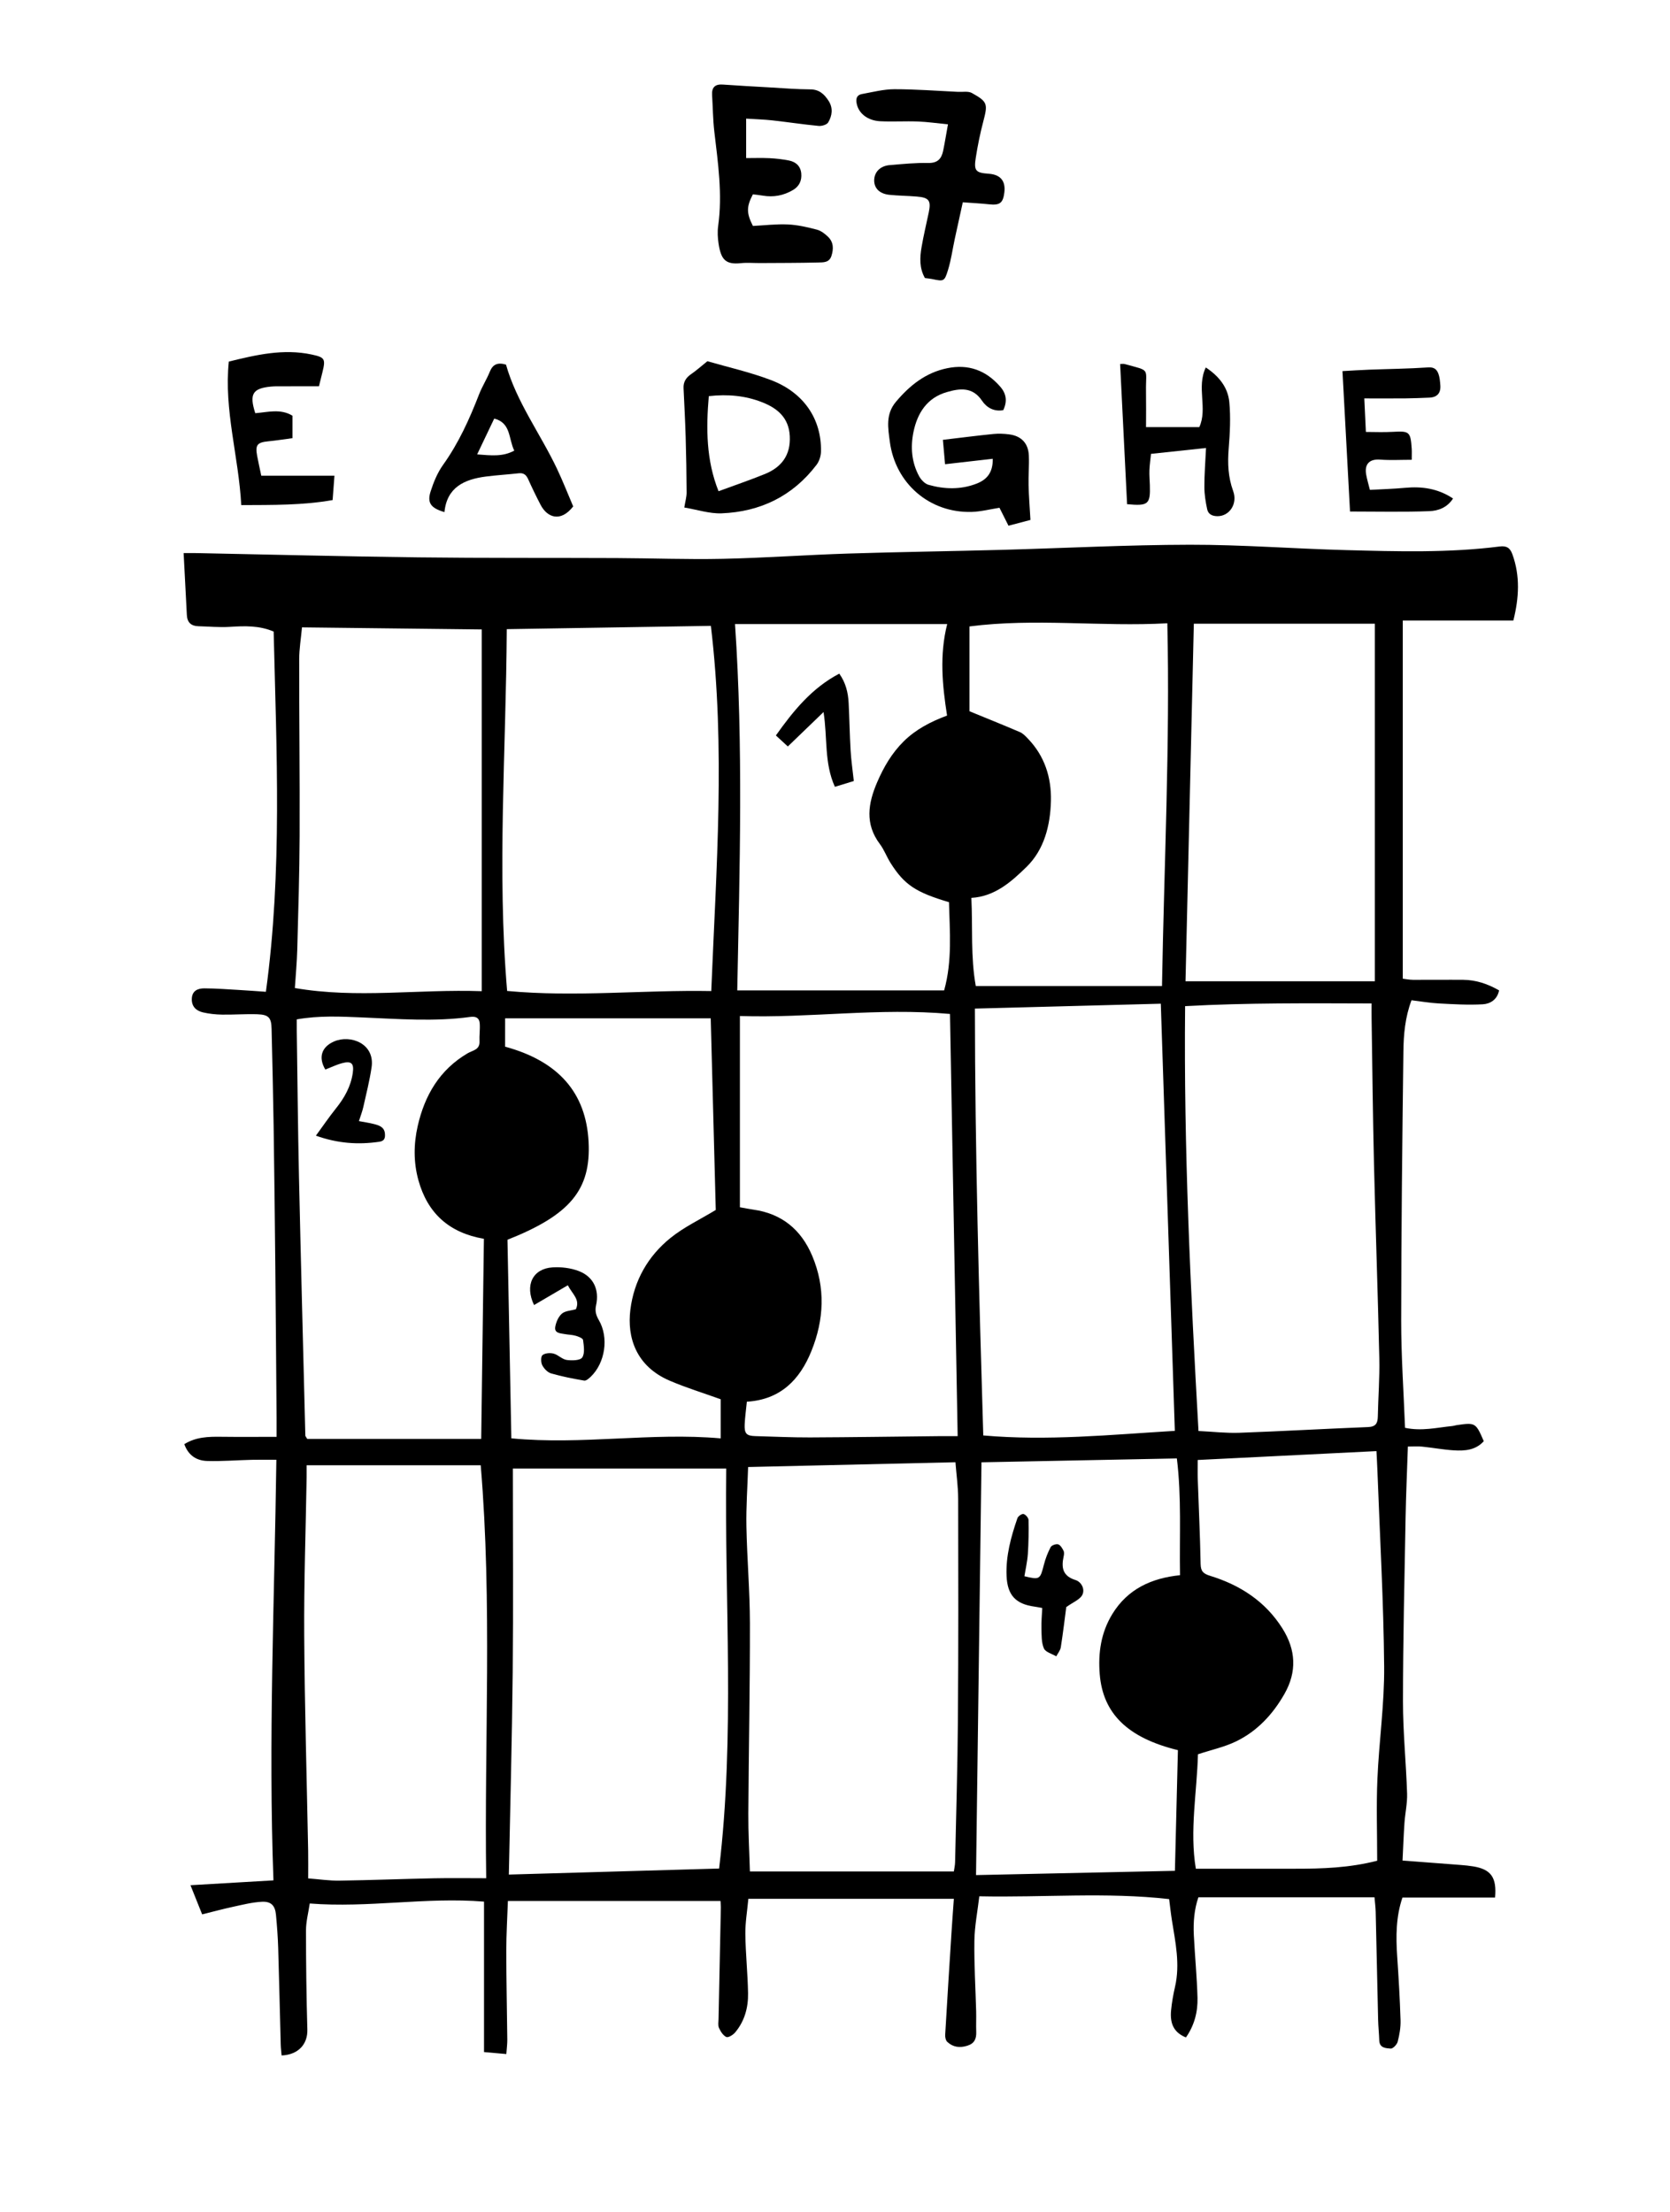 <?xml version="1.0" encoding="iso-8859-1"?>
<!-- Generator: Adobe Illustrator 16.0.0, SVG Export Plug-In . SVG Version: 6.00 Build 0)  -->
<!DOCTYPE svg PUBLIC "-//W3C//DTD SVG 1.1//EN" "http://www.w3.org/Graphics/SVG/1.1/DTD/svg11.dtd">
<svg version="1.1" xmlns="http://www.w3.org/2000/svg" xmlns:xlink="http://www.w3.org/1999/xlink" x="0px" y="0px"
	 width="175.68px" height="232.649px" viewBox="0 0 175.68 232.649" style="enable-background:new 0 0 175.68 232.649;"
	 xml:space="preserve">
<g id="E7">
	<g id="E7_1_">
		<path style="fill:none;" d="M175.68,232.649c-58.561,0-117.12,0-175.68,0C0,152.811,0,72.97,0-6.87c58.56,0,117.119,0,175.68,0
			C175.68,72.97,175.68,152.81,175.68,232.649z M28.788,66.431c0.3,12.622,0.919,25.195-0.822,37.89
			c-0.987-0.068-1.888-0.139-2.79-0.19c-1.229-0.07-2.459-0.168-3.689-0.171c-0.669-0.001-1.281,0.239-1.314,1.086
			c-0.032,0.824,0.458,1.275,1.174,1.442c0.654,0.153,1.339,0.223,2.013,0.234c1.238,0.02,2.479-0.08,3.716-0.037
			c1.191,0.042,1.461,0.363,1.489,1.536c0.079,3.396,0.164,6.792,0.214,10.19c0.075,4.955,0.13,9.91,0.179,14.866
			c0.053,5.278,0.089,10.558,0.132,15.836c0.005,0.705,0,1.409,0,2.021c-2.073,0-3.943,0.019-5.814-0.006
			c-1.348-0.018-2.673,0.011-3.892,0.778c0.441,1.227,1.332,1.738,2.421,1.768c1.553,0.042,3.11-0.085,4.666-0.123
			c0.821-0.02,1.644-0.004,2.597-0.004c-0.202,14.856-0.851,29.538-0.307,44.24c-2.947,0.172-5.752,0.336-8.729,0.51
			c0.45,1.123,0.801,2.001,1.228,3.067c1.118-0.276,2.18-0.565,3.253-0.798c1.008-0.218,2.023-0.479,3.045-0.529
			c0.972-0.046,1.38,0.42,1.469,1.375c0.106,1.154,0.196,2.312,0.232,3.47c0.104,3.396,0.176,6.794,0.267,10.19
			c0.01,0.381,0.061,0.76,0.093,1.133c1.773-0.079,2.751-1.196,2.708-2.724c-0.097-3.476-0.144-6.954-0.143-10.432
			c0-0.925,0.251-1.851,0.395-2.83c6.192,0.485,12.191-0.694,18.333-0.196c0,5.317,0,10.534,0,15.825
			c0.841,0.074,1.566,0.138,2.348,0.207c0.044-0.632,0.105-1.067,0.101-1.503c-0.032-3.119-0.105-6.237-0.106-9.356
			c0-1.779,0.111-3.56,0.169-5.239c7.611,0,14.979,0,22.367,0c0.019,0.35,0.038,0.505,0.035,0.659
			c-0.08,3.916-0.163,7.833-0.242,11.749c-0.006,0.319-0.075,0.681,0.047,0.948c0.169,0.37,0.435,0.796,0.772,0.95
			c0.2,0.092,0.707-0.219,0.923-0.476c0.995-1.183,1.388-2.617,1.362-4.122c-0.035-2.076-0.259-4.148-0.285-6.225
			c-0.015-1.208,0.198-2.419,0.316-3.716c7.319,0,14.414,0,21.619,0c-0.09,1.276-0.178,2.42-0.25,3.564
			c-0.229,3.581-0.455,7.162-0.663,10.745c-0.015,0.248,0.056,0.59,0.222,0.744c0.602,0.56,1.311,0.653,2.111,0.401
			c0.76-0.238,0.959-0.742,0.933-1.46c-0.026-0.719,0.011-1.439-0.008-2.158c-0.065-2.479-0.221-4.956-0.185-7.432
			c0.022-1.532,0.33-3.061,0.518-4.666c6.783,0.14,13.367-0.453,19.969,0.295c0.104,0.801,0.177,1.509,0.289,2.211
			c0.372,2.325,0.875,4.639,0.331,7.012c-0.187,0.814-0.337,1.645-0.416,2.476c-0.143,1.487,0.358,2.357,1.562,2.853
			c0.881-1.253,1.257-2.684,1.217-4.177c-0.059-2.195-0.275-4.386-0.386-6.58c-0.07-1.384,0.053-2.753,0.48-3.984
			c6.267,0,12.365,0,18.525,0c0.048,0.56,0.113,1.032,0.125,1.506c0.09,3.797,0.166,7.594,0.257,11.391
			c0.018,0.719,0.098,1.437,0.12,2.155c0.026,0.818,0.712,0.819,1.206,0.86c0.232,0.02,0.655-0.422,0.732-0.722
			c0.188-0.728,0.323-1.497,0.301-2.245c-0.068-2.235-0.198-4.471-0.351-6.703c-0.145-2.119-0.135-4.213,0.552-6.215
			c3.313,0,6.532,0,9.742,0c0.191-2.112-0.422-2.973-2.295-3.277c-0.433-0.071-0.87-0.115-1.308-0.149
			c-1.988-0.156-3.978-0.305-6.13-0.468c0.067-1.347,0.113-2.655,0.203-3.96c0.071-1.032,0.31-2.063,0.276-3.088
			c-0.104-3.231-0.435-6.461-0.434-9.69c0.004-6.435,0.158-12.87,0.275-19.304c0.045-2.468,0.156-4.935,0.241-7.504
			c0.566,0,1.036-0.039,1.497,0.008c1.111,0.113,2.216,0.32,3.329,0.391c1.156,0.073,2.308-0.01,3.158-0.962
			c-0.841-1.95-0.883-1.975-2.846-1.689c-0.158,0.022-0.312,0.079-0.47,0.095c-1.613,0.16-3.218,0.562-4.967,0.186
			c-0.144-3.778-0.408-7.527-0.405-11.277c0.008-9.436,0.113-18.873,0.233-28.309c0.022-1.777,0.171-3.572,0.852-5.385
			c0.99,0.119,1.928,0.284,2.872,0.334c1.543,0.082,3.095,0.178,4.633,0.089c0.76-0.044,1.511-0.472,1.709-1.463
			c-1.202-0.688-2.435-1.1-3.778-1.111c-1.76-0.015-3.52,0.013-5.278,0.001c-0.416-0.003-0.831-0.091-1.076-0.12
			c0-12.625,0-25.079,0-37.677c3.996,0,7.78,0,11.634,0c0.59-2.367,0.731-4.666-0.105-6.971c-0.244-0.672-0.612-0.904-1.339-0.812
			c-5.375,0.682-10.776,0.521-16.17,0.379c-5.474-0.144-10.943-0.572-16.414-0.564c-6.593,0.009-13.184,0.36-19.775,0.538
			c-5.396,0.146-10.793,0.218-16.187,0.39c-4.394,0.141-8.782,0.459-13.176,0.554c-3.715,0.08-7.436-0.063-11.154-0.08
			c-6.956-0.031-13.913,0.009-20.869-0.075c-7.754-0.094-15.507-0.294-23.261-0.447c-0.422-0.008-0.845-0.001-1.435-0.001
			c0.12,2.291,0.234,4.398,0.339,6.507c0.039,0.778,0.442,1.164,1.209,1.185c1.111,0.03,2.228,0.137,3.333,0.066
			C25.757,65.835,27.286,65.79,28.788,66.431z M75.492,13.477c1.016,0.065,1.889,0.089,2.753,0.185
			c1.625,0.18,3.244,0.429,4.872,0.584c0.333,0.031,0.862-0.125,1.008-0.369c0.42-0.708,0.532-1.51,0.041-2.269
			c-0.449-0.693-0.978-1.201-1.916-1.206c-1.436-0.008-2.871-0.128-4.306-0.209c-1.635-0.093-3.269-0.183-4.902-0.298
			c-0.834-0.06-1.183,0.304-1.13,1.122c0.081,1.275,0.086,2.559,0.234,3.826c0.386,3.295,0.871,6.578,0.406,9.911
			c-0.087,0.624-0.051,1.286,0.047,1.911c0.256,1.629,0.721,2.185,2.327,2.017c0.672-0.07,1.358-0.007,2.038-0.012
			c2.04-0.013,4.079-0.007,6.118-0.059c0.525-0.013,1.153,0.026,1.384-0.689c0.238-0.737,0.226-1.444-0.346-2.003
			c-0.333-0.325-0.753-0.649-1.189-0.764c-0.997-0.26-2.022-0.5-3.045-0.546c-1.224-0.056-2.458,0.097-3.681,0.158
			c-0.684-1.355-0.69-2.006-0.002-3.326c0.32,0.041,0.672,0.072,1.018,0.133c1.151,0.202,2.233-0.006,3.225-0.602
			c0.636-0.382,0.919-0.996,0.846-1.733c-0.077-0.783-0.584-1.219-1.313-1.36c-0.664-0.128-1.342-0.208-2.018-0.241
			c-0.827-0.04-1.658-0.01-2.468-0.01C75.492,16.175,75.492,14.894,75.492,13.477z M96.724,14.079
			c-0.206,1.138-0.337,1.961-0.508,2.777c-0.173,0.824-0.567,1.302-1.552,1.284c-1.354-0.026-2.715,0.11-4.068,0.224
			c-1.027,0.086-1.657,0.764-1.634,1.662c0.021,0.802,0.587,1.36,1.595,1.464c0.953,0.098,1.914,0.104,2.869,0.181
			c1.311,0.106,1.537,0.418,1.272,1.688c-0.252,1.21-0.545,2.414-0.753,3.631c-0.189,1.104-0.24,2.217,0.354,3.255
			c0.267,0.036,0.505,0.053,0.738,0.102c1.247,0.258,1.312,0.281,1.692-0.958c0.326-1.06,0.475-2.174,0.709-3.263
			c0.281-1.306,0.571-2.61,0.843-3.85c1.089,0.081,1.92,0.121,2.745,0.21c1.146,0.124,1.483-0.116,1.626-1.234
			c0.154-1.21-0.405-1.89-1.628-1.977c-1.392-0.099-1.596-0.305-1.373-1.707c0.198-1.259,0.451-2.515,0.775-3.747
			c0.499-1.896,0.483-2.109-1.186-3.039c-0.388-0.215-0.964-0.099-1.454-0.122c-2.233-0.105-4.468-0.279-6.702-0.278
			c-1.133,0-2.271,0.299-3.398,0.505c-0.628,0.114-0.673,0.586-0.542,1.112c0.24,0.969,1.165,1.689,2.457,1.752
			c1.314,0.064,2.637-0.022,3.953,0.027C94.571,13.819,95.584,13.967,96.724,14.079z M104.436,48.257
			c0.027,1.514-0.683,2.22-1.713,2.618c-1.654,0.641-3.367,0.596-5.046,0.119c-0.39-0.111-0.783-0.525-0.988-0.902
			c-0.796-1.461-0.922-3.067-0.594-4.657c0.408-1.98,1.421-3.584,3.489-4.188c1.369-0.398,2.719-0.585,3.721,0.903
			c0.488,0.726,1.269,1.171,2.234,0.992c0.45-0.946,0.322-1.74-0.328-2.484c-1.493-1.707-3.332-2.387-5.569-1.928
			c-2.264,0.465-3.933,1.802-5.39,3.53c-1.107,1.311-0.836,2.752-0.643,4.215c0.581,4.378,4.176,7.488,8.594,7.371
			c0.979-0.026,1.953-0.284,2.938-0.437c0.298,0.591,0.609,1.212,0.949,1.888c0.931-0.245,1.75-0.461,2.31-0.608
			c-0.078-1.381-0.172-2.515-0.197-3.651c-0.024-1.037,0.072-2.078,0.029-3.114c-0.054-1.294-0.785-2.066-2.061-2.234
			c-0.551-0.072-1.12-0.097-1.671-0.042c-1.704,0.171-3.401,0.391-5.31,0.616c0.073,0.822,0.143,1.616,0.227,2.565
			C101.134,48.634,102.729,48.452,104.436,48.257z M71.987,53.384c1.365,0.227,2.656,0.661,3.927,0.61
			c4.077-0.161,7.482-1.811,9.986-5.103c0.287-0.377,0.46-0.936,0.469-1.414c0.058-3.411-1.817-6.197-5.284-7.507
			c-2.222-0.84-4.563-1.363-6.668-1.976c-0.7,0.562-1.17,0.988-1.69,1.343c-0.542,0.369-0.849,0.819-0.817,1.489
			c0.08,1.709,0.171,3.418,0.222,5.128c0.058,1.948,0.091,3.897,0.1,5.846C72.232,52.262,72.094,52.724,71.987,53.384z
			 M25.38,53.129c3.29-0.018,6.459,0.031,9.611-0.529c0.069-0.919,0.127-1.689,0.192-2.56c-2.691,0-5.215,0-7.696,0
			c-0.161-0.769-0.313-1.426-0.436-2.09c-0.214-1.155,0.01-1.416,1.181-1.531c0.85-0.083,1.694-0.218,2.534-0.329
			c0-0.919,0-1.624,0-2.363c-1.269-0.771-2.618-0.363-3.912-0.264c-0.646-2.019-0.285-2.612,1.651-2.799
			c0.238-0.023,0.479-0.029,0.718-0.029c1.428-0.002,2.855-0.001,4.33-0.001c0.117-0.47,0.24-0.969,0.364-1.468
			c0.351-1.417,0.256-1.578-1.13-1.874c-2.984-0.637-5.847,0.037-8.716,0.742C23.547,43.151,25.105,48.001,25.38,53.129z
			 M46.756,53.866c0.258-2.623,2.102-3.449,4.364-3.741c1.146-0.148,2.303-0.213,3.452-0.343c0.53-0.059,0.792,0.18,0.997,0.638
			c0.407,0.909,0.843,1.805,1.303,2.688c0.683,1.311,2.085,1.882,3.426,0.162c-0.545-1.274-1.077-2.645-1.707-3.969
			c-1.755-3.695-4.254-7.02-5.362-10.949c-0.88-0.258-1.389-0.032-1.703,0.747c-0.327,0.81-0.809,1.557-1.124,2.37
			c-1.013,2.609-2.153,5.138-3.796,7.434c-0.59,0.825-0.997,1.819-1.308,2.794C44.913,52.901,45.33,53.452,46.756,53.866z
			 M126.871,47.123c-0.071,1.504-0.18,2.805-0.176,4.106c0.002,0.78,0.129,1.57,0.294,2.335c0.11,0.513,0.517,0.728,1.085,0.729
			c1.261,0.005,2.139-1.303,1.649-2.643c-0.535-1.464-0.595-2.937-0.47-4.475c0.132-1.62,0.216-3.267,0.065-4.878
			c-0.146-1.563-1.104-2.744-2.475-3.648c-1.003,2.094,0.221,4.324-0.684,6.277c-1.858,0-3.637,0-5.602,0
			c0-1.315,0.017-2.542-0.003-3.768c-0.04-2.508,0.532-2.104-2.256-2.871c-0.11-0.031-0.236-0.004-0.467-0.004
			c0.245,4.929,0.489,9.847,0.733,14.748c2.241,0.207,2.458,0.015,2.395-2.016c-0.016-0.519-0.066-1.039-0.045-1.556
			c0.023-0.583,0.11-1.164,0.167-1.722C123.005,47.535,124.775,47.346,126.871,47.123z M141.225,39.036
			c0.271,5.043,0.531,9.89,0.794,14.769c2.944,0,5.65,0.067,8.351-0.037c0.901-0.035,1.867-0.359,2.485-1.331
			c-1.579-1.053-3.263-1.292-5.062-1.123c-1.223,0.115-2.452,0.146-3.684,0.215c-0.159-0.646-0.312-1.136-0.396-1.638
			c-0.187-1.106,0.388-1.628,1.475-1.545c1.085,0.082,2.182,0.018,3.324,0.018c0-0.542,0.018-0.856-0.003-1.167
			c-0.122-1.794-0.243-1.874-2.001-1.772c-0.971,0.056-1.947,0.01-2.82,0.01c-0.06-1.275-0.112-2.391-0.166-3.527
			c1.546,0,2.938,0.009,4.33-0.003c0.838-0.008,1.675-0.043,2.512-0.078c0.842-0.035,1.223-0.498,1.154-1.321
			c-0.033-0.396-0.061-0.808-0.195-1.174c-0.169-0.463-0.442-0.728-1.077-0.685c-2.07,0.142-4.148,0.162-6.224,0.24
			C143.113,38.92,142.207,38.982,141.225,39.036z"/>
		<path style="fill-rule:evenodd;clip-rule:evenodd;" d="M28.788,66.431c-1.501-0.641-3.031-0.595-4.59-0.495
			c-1.105,0.071-2.222-0.036-3.333-0.066c-0.768-0.021-1.171-0.407-1.209-1.185c-0.104-2.108-0.219-4.216-0.339-6.507
			c0.59,0,1.013-0.007,1.435,0.001c7.754,0.153,15.507,0.353,23.261,0.447c6.956,0.084,13.913,0.044,20.869,0.075
			c3.718,0.017,7.439,0.16,11.154,0.08c4.394-0.095,8.782-0.413,13.176-0.554c5.394-0.172,10.791-0.244,16.187-0.39
			c6.592-0.178,13.183-0.528,19.775-0.538c5.471-0.008,10.94,0.42,16.414,0.564c5.394,0.142,10.795,0.303,16.17-0.379
			c0.727-0.092,1.095,0.139,1.339,0.812c0.837,2.306,0.695,4.604,0.105,6.971c-3.854,0-7.638,0-11.634,0c0,12.598,0,25.052,0,37.677
			c0.245,0.029,0.66,0.117,1.076,0.12c1.759,0.012,3.519-0.016,5.278-0.001c1.344,0.011,2.576,0.423,3.778,1.111
			c-0.198,0.992-0.949,1.419-1.709,1.463c-1.538,0.089-3.09-0.007-4.633-0.089c-0.944-0.05-1.882-0.215-2.872-0.334
			c-0.681,1.813-0.829,3.608-0.852,5.385c-0.12,9.436-0.226,18.873-0.233,28.309c-0.003,3.75,0.262,7.499,0.405,11.277
			c1.749,0.376,3.354-0.025,4.967-0.186c0.158-0.016,0.312-0.072,0.47-0.095c1.963-0.285,2.005-0.261,2.846,1.689
			c-0.851,0.952-2.002,1.035-3.158,0.962c-1.113-0.07-2.218-0.277-3.329-0.391c-0.461-0.047-0.931-0.008-1.497-0.008
			c-0.085,2.569-0.196,5.036-0.241,7.504c-0.117,6.434-0.271,12.869-0.275,19.304c-0.001,3.229,0.33,6.459,0.434,9.69
			c0.033,1.024-0.205,2.056-0.276,3.088c-0.09,1.305-0.136,2.613-0.203,3.96c2.152,0.163,4.142,0.312,6.13,0.468
			c0.438,0.034,0.875,0.078,1.308,0.149c1.873,0.305,2.486,1.165,2.295,3.277c-3.21,0-6.429,0-9.742,0
			c-0.687,2.002-0.696,4.096-0.552,6.215c0.152,2.232,0.282,4.468,0.351,6.703c0.022,0.748-0.113,1.518-0.301,2.245
			c-0.077,0.3-0.5,0.741-0.732,0.722c-0.494-0.041-1.18-0.042-1.206-0.86c-0.022-0.719-0.103-1.437-0.12-2.155
			c-0.091-3.797-0.167-7.594-0.257-11.391c-0.012-0.474-0.077-0.946-0.125-1.506c-6.16,0-12.259,0-18.525,0
			c-0.428,1.231-0.551,2.601-0.48,3.984c0.11,2.194,0.327,4.385,0.386,6.58c0.04,1.493-0.336,2.924-1.217,4.177
			c-1.204-0.495-1.705-1.365-1.562-2.853c0.079-0.831,0.229-1.661,0.416-2.476c0.544-2.373,0.041-4.687-0.331-7.012
			c-0.112-0.702-0.186-1.41-0.289-2.211c-6.602-0.748-13.186-0.155-19.969-0.295c-0.188,1.605-0.495,3.134-0.518,4.666
			c-0.036,2.476,0.119,4.953,0.185,7.432c0.019,0.719-0.019,1.439,0.008,2.158c0.026,0.718-0.173,1.222-0.933,1.46
			c-0.801,0.252-1.51,0.158-2.111-0.401c-0.166-0.154-0.236-0.496-0.222-0.744c0.208-3.583,0.435-7.164,0.663-10.745
			c0.072-1.145,0.16-2.288,0.25-3.564c-7.205,0-14.3,0-21.619,0c-0.118,1.297-0.332,2.508-0.316,3.716
			c0.026,2.076,0.25,4.148,0.285,6.225c0.026,1.505-0.367,2.939-1.362,4.122c-0.216,0.257-0.723,0.567-0.923,0.476
			c-0.337-0.154-0.603-0.58-0.772-0.95c-0.123-0.268-0.054-0.629-0.047-0.948c0.079-3.916,0.162-7.833,0.242-11.749
			c0.003-0.154-0.016-0.31-0.035-0.659c-7.388,0-14.756,0-22.367,0c-0.058,1.68-0.169,3.46-0.169,5.239
			c0,3.119,0.074,6.237,0.106,9.356c0.004,0.436-0.057,0.871-0.101,1.503c-0.782-0.069-1.507-0.133-2.348-0.207
			c0-5.291,0-10.508,0-15.825c-6.142-0.498-12.142,0.682-18.333,0.196c-0.144,0.979-0.395,1.905-0.395,2.83
			c-0.001,3.478,0.045,6.956,0.143,10.432c0.043,1.527-0.935,2.645-2.708,2.724c-0.032-0.373-0.083-0.752-0.093-1.133
			c-0.091-3.396-0.163-6.794-0.267-10.19c-0.036-1.158-0.125-2.315-0.232-3.47c-0.088-0.955-0.497-1.421-1.469-1.375
			c-1.021,0.05-2.037,0.312-3.045,0.529c-1.074,0.232-2.135,0.521-3.253,0.798c-0.427-1.066-0.778-1.944-1.228-3.067
			c2.977-0.174,5.782-0.338,8.729-0.51c-0.544-14.702,0.104-29.384,0.307-44.24c-0.954,0-1.776-0.016-2.597,0.004
			c-1.556,0.038-3.113,0.165-4.666,0.123c-1.089-0.029-1.98-0.541-2.421-1.768c1.219-0.768,2.543-0.796,3.892-0.778
			c1.871,0.024,3.741,0.006,5.814,0.006c0-0.612,0.005-1.316,0-2.021c-0.042-5.278-0.079-10.558-0.132-15.836
			c-0.049-4.956-0.104-9.911-0.179-14.866c-0.051-3.397-0.135-6.793-0.214-10.19c-0.027-1.173-0.298-1.494-1.489-1.536
			c-1.236-0.043-2.478,0.057-3.716,0.037c-0.673-0.011-1.358-0.082-2.013-0.234c-0.716-0.167-1.207-0.618-1.174-1.442
			c0.033-0.848,0.646-1.088,1.314-1.086c1.23,0.003,2.46,0.101,3.689,0.171c0.901,0.051,1.802,0.122,2.79,0.19
			C29.707,91.625,29.088,79.053,28.788,66.431z M53.529,197.178c7.279-0.209,14.638-0.42,22.12-0.635
			c1.678-13.985,0.564-28.139,0.749-42.07c-7.606,0-15.053,0-22.448,0c0,7.314,0.055,14.384-0.016,21.451
			C53.864,182.988,53.67,190.053,53.529,197.178z M100.51,153.807c-7.396,0.17-14.57,0.335-21.81,0.502
			c-0.067,2.116-0.219,4.189-0.179,6.258c0.065,3.395,0.362,6.786,0.368,10.179c0.011,6.675-0.128,13.351-0.167,20.025
			c-0.012,1.981,0.104,3.964,0.166,6.079c7.245,0,14.3,0,21.454,0c0.038-0.273,0.122-0.619,0.13-0.966
			c0.109-4.994,0.262-9.988,0.297-14.983c0.057-7.755,0.045-15.51,0.027-23.265C100.793,156.371,100.611,155.106,100.51,153.807z
			 M123.59,150.506c-0.491-14.971-0.982-29.908-1.476-44.931c-6.519,0.172-12.973,0.342-19.556,0.515
			c0.01,15.099,0.436,30.009,0.88,44.899C110.217,151.581,116.783,150.916,123.59,150.506z M126.078,150.52
			c1.521,0.073,2.917,0.238,4.305,0.188c4.51-0.162,9.016-0.422,13.524-0.6c0.811-0.031,1.021-0.391,1.036-1.104
			c0.04-2.037,0.202-4.075,0.157-6.11c-0.152-6.829-0.397-13.656-0.561-20.486c-0.121-5.074-0.171-10.15-0.25-15.225
			c-0.009-0.505-0.002-1.01-0.002-1.634c-6.608-0.017-13.058-0.078-19.616,0.283C124.521,120.807,125.238,135.596,126.078,150.52z
			 M78.568,147.439c-0.086,0.859-0.192,1.608-0.229,2.361c-0.048,0.992,0.186,1.232,1.109,1.258
			c1.917,0.051,3.834,0.146,5.751,0.139c4.477-0.018,8.953-0.088,13.428-0.133c0.662-0.008,1.324-0.002,2.117-0.002
			c-0.27-14.908-0.537-29.631-0.807-44.408c-7.508-0.676-14.774,0.456-22.101,0.216c0,6.828,0,13.481,0,20.118
			c0.554,0.099,0.983,0.188,1.416,0.248c3.004,0.422,5.03,2.113,6.189,4.855c1.412,3.342,1.252,6.721-0.086,10.027
			C84.14,145.127,82.102,147.225,78.568,147.439z M53.311,66.178c-0.072,12.764-1.034,25.375,0.037,38.056
			c7.189,0.669,14.278-0.119,21.475,0.011c0.521-12.858,1.5-25.566-0.041-38.413C67.64,65.947,60.544,66.062,53.311,66.178z
			 M51.147,197.562c-0.208-14.497,0.646-28.897-0.577-43.438c-6.185,0-12.258,0-18.313,0c0,0.485,0.005,0.873-0.001,1.261
			c-0.092,5.551-0.288,11.103-0.253,16.652c0.047,7.549,0.271,15.097,0.414,22.645c0.018,0.945,0.002,1.891,0.002,2.899
			c1.157,0.088,2.227,0.251,3.294,0.235c3.314-0.048,6.626-0.18,9.94-0.247C47.437,197.532,49.22,197.562,51.147,197.562z
			 M103.248,153.814c-0.19,14.438-0.38,28.837-0.572,43.418c7.055-0.151,13.951-0.299,20.922-0.449
			c0.108-4.354,0.212-8.54,0.315-12.692c-5.296-1.295-7.893-3.856-8.225-7.998c-0.181-2.243,0.138-4.385,1.335-6.333
			c1.607-2.616,4.106-3.764,7.111-4.071c-0.069-4.156,0.174-8.176-0.331-12.282C116.914,153.543,110.133,153.678,103.248,153.814z
			 M144.632,65.604c-6.385,0-12.6,0-19.044,0c-0.295,12.668-0.586,25.192-0.875,37.613c6.725,0,13.253,0,19.919,0
			C144.632,90.621,144.632,78.201,144.632,65.604z M50.68,104.259c0-12.724,0-25.279,0-38.051
			c-6.253-0.072-12.54-0.145-18.911-0.218c-0.106,1.155-0.293,2.26-0.294,3.365c-0.005,6.193,0.07,12.386,0.045,18.578
			c-0.016,3.99-0.143,7.979-0.25,11.969c-0.036,1.338-0.164,2.674-0.251,4.025C37.548,105.055,43.976,104.028,50.68,104.259z
			 M50.621,151.354c0.095-6.988,0.189-14.002,0.285-21.049c-3.7-0.636-5.94-2.727-6.891-6.165c-0.519-1.878-0.505-3.8-0.074-5.696
			c0.737-3.243,2.312-5.932,5.267-7.663c0.517-0.303,1.278-0.346,1.235-1.241c-0.03-0.628,0.068-1.263,0.024-1.889
			c-0.041-0.584-0.395-0.766-1.005-0.683c-3.785,0.519-7.58,0.208-11.368,0.052c-2.269-0.094-4.526-0.209-6.876,0.204
			c0,0.442-0.005,0.834,0.001,1.226c0.074,5.076,0.118,10.153,0.23,15.228c0.201,9.109,0.443,18.219,0.672,27.327
			c0.001,0.064,0.07,0.128,0.199,0.349C38.294,151.354,44.359,151.354,50.621,151.354z M144.876,195.723
			c0-2.929-0.098-5.766,0.023-8.593c0.17-3.951,0.746-7.897,0.711-11.841c-0.061-6.869-0.454-13.735-0.71-20.602
			c-0.023-0.631-0.061-1.261-0.1-2.051c-6.288,0.312-12.487,0.619-18.801,0.933c0,0.713-0.019,1.384,0.004,2.055
			c0.1,2.955,0.245,5.909,0.298,8.865c0.015,0.789,0.267,1.039,1.02,1.271c3.139,0.967,5.786,2.679,7.58,5.519
			c1.425,2.254,1.551,4.564,0.216,6.905c-1.215,2.132-2.845,3.891-5.053,4.972c-1.224,0.6-2.599,0.893-4.043,1.37
			c-0.098,3.95-0.893,8.051-0.221,12.037c3.585,0,7.018-0.002,10.449,0C139.083,196.564,141.907,196.482,144.876,195.723z
			 M77.558,104.174c7.393,0,14.57,0,21.764,0c0.871-3.128,0.584-6.223,0.509-9.278c-3.507-1.038-4.702-1.836-6.151-4.131
			c-0.404-0.64-0.666-1.378-1.117-1.978c-1.601-2.126-1.244-4.287-0.282-6.519c0.688-1.594,1.541-3.058,2.786-4.288
			c1.273-1.257,2.813-2.059,4.562-2.712c-0.499-3.188-0.81-6.359,0.013-9.625c-7.489,0-14.863,0-22.32,0
			C78.195,78.486,77.812,91.291,77.558,104.174z M122.239,103.718c0.22-12.766,0.85-25.396,0.562-38.158
			c-7.019,0.386-13.876-0.561-20.813,0.332c0,1.611,0,3.083,0,4.555c0,1.469,0,2.938,0,4.367c1.73,0.711,3.528,1.432,5.309,2.195
			c0.316,0.136,0.582,0.422,0.83,0.679c1.768,1.83,2.488,4.097,2.427,6.563c-0.063,2.567-0.706,5.118-2.557,6.926
			c-1.575,1.54-3.323,3.125-5.813,3.267c0.156,3.131-0.092,6.198,0.467,9.274C109.166,103.718,115.589,103.718,122.239,103.718z
			 M53.136,110.095c5.63,1.538,8.514,4.855,8.782,10.009c0.261,5.031-1.93,7.686-8.533,10.301c0.135,6.92,0.27,13.855,0.407,20.887
			c7.433,0.713,14.712-0.641,22.021,0.004c0-1.502,0-2.841,0-4.115c-1.845-0.664-3.637-1.214-5.352-1.947
			c-3.579-1.529-4.507-4.59-4.148-7.469c0.381-3.057,1.846-5.638,4.228-7.557c1.401-1.129,3.076-1.919,4.755-2.938
			c-0.173-6.593-0.353-13.443-0.529-20.155c-7.238,0-14.409,0-21.629,0C53.136,108.254,53.136,109.189,53.136,110.095z"/>
		<path style="fill-rule:evenodd;clip-rule:evenodd;" d="M78.492,12.477c0,1.417,0,2.698,0,4.151c0.81,0,1.641-0.03,2.468,0.01
			c0.675,0.033,1.354,0.112,2.018,0.241c0.729,0.141,1.236,0.577,1.313,1.36c0.073,0.738-0.21,1.352-0.846,1.733
			c-0.992,0.596-2.073,0.803-3.225,0.602c-0.346-0.061-0.698-0.092-1.018-0.133c-0.688,1.32-0.681,1.971,0.002,3.326
			c1.223-0.062,2.457-0.214,3.681-0.158c1.023,0.047,2.049,0.286,3.045,0.546c0.436,0.114,0.856,0.438,1.189,0.764
			c0.572,0.559,0.584,1.266,0.346,2.003c-0.231,0.715-0.859,0.676-1.384,0.689c-2.039,0.052-4.079,0.046-6.118,0.059
			c-0.68,0.004-1.366-0.059-2.038,0.012c-1.605,0.168-2.07-0.388-2.327-2.017c-0.098-0.625-0.135-1.287-0.047-1.911
			c0.465-3.333-0.02-6.616-0.406-9.911c-0.148-1.267-0.153-2.551-0.234-3.826c-0.052-0.817,0.296-1.181,1.13-1.122
			c1.633,0.116,3.267,0.206,4.902,0.298c1.435,0.082,2.87,0.202,4.306,0.209c0.938,0.005,1.467,0.513,1.916,1.206
			c0.491,0.759,0.38,1.561-0.041,2.269c-0.146,0.244-0.675,0.4-1.008,0.369c-1.627-0.155-3.246-0.404-4.872-0.584
			C80.381,12.566,79.508,12.542,78.492,12.477z"/>
		<path style="fill-rule:evenodd;clip-rule:evenodd;" d="M99.724,13.079c-1.14-0.112-2.152-0.26-3.169-0.299
			c-1.316-0.05-2.639,0.037-3.953-0.027c-1.291-0.063-2.217-0.783-2.457-1.752c-0.13-0.526-0.086-0.998,0.543-1.112
			c1.128-0.206,2.266-0.504,3.398-0.505c2.234-0.001,4.469,0.172,6.702,0.278c0.49,0.023,1.066-0.094,1.454,0.122
			c1.669,0.93,1.685,1.143,1.186,3.039c-0.324,1.232-0.577,2.488-0.775,3.747c-0.223,1.402-0.019,1.608,1.373,1.707
			c1.223,0.087,1.782,0.767,1.628,1.977c-0.143,1.118-0.479,1.357-1.626,1.234c-0.825-0.089-1.656-0.129-2.745-0.21
			c-0.271,1.24-0.562,2.544-0.843,3.85c-0.234,1.089-0.383,2.203-0.709,3.263c-0.381,1.239-0.445,1.216-1.692,0.958
			c-0.233-0.048-0.472-0.066-0.738-0.102c-0.595-1.039-0.544-2.152-0.354-3.255c0.208-1.218,0.501-2.421,0.753-3.631
			c0.265-1.27,0.038-1.582-1.272-1.688c-0.955-0.078-1.916-0.083-2.869-0.181c-1.008-0.104-1.574-0.662-1.596-1.464
			c-0.021-0.898,0.607-1.576,1.635-1.662c1.354-0.114,2.714-0.25,4.068-0.224c0.984,0.019,1.379-0.46,1.552-1.284
			C99.387,15.041,99.518,14.217,99.724,13.079z"/>
		<path style="fill-rule:evenodd;clip-rule:evenodd;" d="M104.436,48.257c-1.707,0.195-3.302,0.377-5.018,0.573
			c-0.084-0.949-0.153-1.743-0.227-2.565c1.908-0.225,3.605-0.445,5.31-0.616c0.551-0.055,1.12-0.031,1.671,0.042
			c1.275,0.168,2.007,0.94,2.061,2.234c0.043,1.036-0.054,2.077-0.029,3.114c0.025,1.136,0.119,2.27,0.197,3.651
			c-0.56,0.147-1.379,0.363-2.31,0.608c-0.34-0.676-0.651-1.297-0.949-1.888c-0.985,0.153-1.96,0.411-2.938,0.437
			c-4.418,0.117-8.013-2.993-8.594-7.371c-0.193-1.462-0.465-2.904,0.643-4.215c1.457-1.728,3.126-3.065,5.39-3.53
			c2.237-0.459,4.076,0.221,5.569,1.928c0.65,0.744,0.778,1.538,0.328,2.484c-0.966,0.179-1.746-0.266-2.234-0.992
			c-1.002-1.488-2.352-1.301-3.721-0.903c-2.068,0.603-3.081,2.208-3.489,4.188c-0.328,1.59-0.202,3.195,0.594,4.657
			c0.205,0.376,0.599,0.791,0.988,0.902c1.679,0.477,3.392,0.521,5.046-0.119C103.753,50.477,104.463,49.771,104.436,48.257z"/>
		<path style="fill-rule:evenodd;clip-rule:evenodd;" d="M71.987,53.384c0.106-0.66,0.245-1.122,0.243-1.583
			c-0.009-1.949-0.042-3.898-0.1-5.846c-0.051-1.71-0.142-3.419-0.222-5.128c-0.032-0.669,0.276-1.12,0.817-1.489
			c0.52-0.354,0.991-0.781,1.69-1.343c2.105,0.612,4.446,1.136,6.668,1.976c3.467,1.31,5.342,4.096,5.284,7.507
			c-0.008,0.479-0.182,1.037-0.469,1.414c-2.504,3.292-5.909,4.941-9.986,5.103C74.643,54.044,73.352,53.61,71.987,53.384z
			 M75.589,51.67c1.703-0.628,3.314-1.172,4.885-1.814c1.756-0.718,2.713-1.996,2.609-3.989c-0.101-1.92-1.286-2.917-2.899-3.553
			c-1.772-0.699-3.621-0.867-5.62-0.646C74.274,45.063,74.282,48.396,75.589,51.67z"/>
		<path style="fill-rule:evenodd;clip-rule:evenodd;" d="M25.38,53.129c-0.275-5.128-1.833-9.978-1.309-15.096
			c2.87-0.705,5.732-1.379,8.716-0.742c1.387,0.296,1.481,0.457,1.13,1.874c-0.124,0.499-0.247,0.998-0.364,1.468
			c-1.475,0-2.902-0.001-4.33,0.001c-0.239,0-0.48,0.006-0.718,0.029c-1.936,0.187-2.297,0.78-1.651,2.799
			c1.294-0.099,2.644-0.507,3.912,0.264c0,0.739,0,1.444,0,2.363c-0.84,0.111-1.685,0.246-2.534,0.329
			c-1.171,0.115-1.395,0.376-1.181,1.531c0.123,0.664,0.274,1.321,0.436,2.09c2.481,0,5.005,0,7.696,0
			c-0.065,0.87-0.123,1.64-0.192,2.56C31.839,53.16,28.67,53.111,25.38,53.129z"/>
		<path style="fill-rule:evenodd;clip-rule:evenodd;" d="M46.756,53.866c-1.426-0.415-1.843-0.965-1.458-2.169
			c0.312-0.975,0.718-1.969,1.308-2.794c1.643-2.296,2.783-4.825,3.796-7.434c0.315-0.812,0.797-1.56,1.124-2.37
			c0.314-0.779,0.823-1.005,1.703-0.747c1.108,3.929,3.607,7.254,5.362,10.949c0.629,1.325,1.162,2.695,1.707,3.969
			c-1.341,1.72-2.744,1.148-3.426-0.162c-0.46-0.883-0.896-1.779-1.303-2.688c-0.206-0.458-0.467-0.697-0.997-0.638
			c-1.149,0.129-2.306,0.195-3.452,0.343C48.858,50.417,47.014,51.243,46.756,53.866z M51.991,44.029
			c-0.587,1.23-1.155,2.421-1.797,3.767c1.488,0.115,2.691,0.264,3.907-0.397C53.484,46.17,53.778,44.481,51.991,44.029z"/>
		<path style="fill-rule:evenodd;clip-rule:evenodd;" d="M126.871,47.123c-2.096,0.223-3.866,0.412-5.787,0.617
			c-0.057,0.558-0.144,1.139-0.167,1.722c-0.021,0.517,0.029,1.037,0.045,1.556c0.063,2.03-0.153,2.222-2.395,2.016
			c-0.244-4.901-0.488-9.819-0.733-14.748c0.23,0,0.356-0.027,0.467,0.004c2.788,0.768,2.216,0.363,2.256,2.871
			c0.02,1.226,0.003,2.453,0.003,3.768c1.965,0,3.743,0,5.602,0c0.904-1.953-0.319-4.183,0.684-6.277
			c1.371,0.904,2.329,2.085,2.475,3.648c0.15,1.611,0.066,3.258-0.065,4.878c-0.125,1.538-0.065,3.01,0.47,4.475
			c0.489,1.339-0.389,2.647-1.649,2.643c-0.568-0.002-0.975-0.217-1.085-0.729c-0.165-0.765-0.292-1.555-0.294-2.335
			C126.691,49.928,126.8,48.626,126.871,47.123z"/>
		<path style="fill-rule:evenodd;clip-rule:evenodd;" d="M141.225,39.036c0.982-0.054,1.889-0.116,2.797-0.15
			c2.075-0.079,4.153-0.099,6.224-0.24c0.635-0.043,0.908,0.222,1.077,0.685c0.135,0.366,0.162,0.778,0.195,1.174
			c0.068,0.823-0.312,1.286-1.154,1.321c-0.837,0.035-1.674,0.07-2.512,0.078c-1.392,0.013-2.784,0.003-4.33,0.003
			c0.054,1.136,0.106,2.252,0.166,3.527c0.873,0,1.85,0.046,2.82-0.01c1.758-0.101,1.879-0.021,2.001,1.772
			c0.021,0.312,0.003,0.625,0.003,1.167c-1.143,0-2.239,0.064-3.324-0.018c-1.087-0.083-1.661,0.439-1.475,1.545
			c0.085,0.502,0.237,0.992,0.396,1.638c1.231-0.069,2.461-0.1,3.684-0.215c1.799-0.169,3.482,0.07,5.062,1.123
			c-0.618,0.972-1.584,1.296-2.485,1.331c-2.7,0.104-5.406,0.037-8.351,0.037C141.756,48.926,141.496,44.08,141.225,39.036z"/>
		<path style="fill-rule:evenodd;clip-rule:evenodd;fill:none;" d="M53.529,197.178c0.141-7.125,0.335-14.189,0.405-21.254
			c0.07-7.067,0.016-14.137,0.016-21.451c7.396,0,14.842,0,22.448,0c-0.185,13.932,0.929,28.085-0.749,42.07
			C68.167,196.758,60.808,196.969,53.529,197.178z"/>
		<path style="fill-rule:evenodd;clip-rule:evenodd;fill:none;" d="M100.51,153.807c0.102,1.3,0.283,2.564,0.285,3.829
			c0.018,7.755,0.029,15.51-0.027,23.265c-0.035,4.995-0.188,9.989-0.297,14.983c-0.008,0.347-0.092,0.692-0.13,0.966
			c-7.154,0-14.209,0-21.454,0c-0.062-2.115-0.178-4.098-0.166-6.079c0.039-6.675,0.178-13.351,0.167-20.025
			c-0.006-3.393-0.303-6.784-0.368-10.179c-0.04-2.068,0.112-4.142,0.179-6.258C85.94,154.142,93.113,153.977,100.51,153.807z"/>
		<path style="fill-rule:evenodd;clip-rule:evenodd;fill:none;" d="M123.59,150.506c-6.807,0.41-13.373,1.075-20.151,0.483
			c-0.444-14.89-0.87-29.8-0.88-44.899c6.583-0.173,13.037-0.343,19.556-0.515C122.607,120.598,123.099,135.535,123.59,150.506z"/>
		<path style="fill-rule:evenodd;clip-rule:evenodd;fill:none;" d="M126.078,150.52c-0.84-14.924-1.558-29.713-1.406-44.689
			c6.559-0.361,13.008-0.3,19.616-0.283c0,0.624-0.007,1.129,0.002,1.634c0.079,5.075,0.129,10.151,0.25,15.225
			c0.163,6.83,0.408,13.657,0.561,20.486c0.045,2.035-0.117,4.073-0.157,6.11c-0.015,0.714-0.226,1.073-1.036,1.104
			c-4.509,0.178-9.015,0.438-13.524,0.6C128.995,150.758,127.6,150.593,126.078,150.52z"/>
		<path style="fill-rule:evenodd;clip-rule:evenodd;fill:none;" d="M78.568,147.439c3.534-0.215,5.571-2.312,6.789-5.32
			c1.338-3.307,1.498-6.686,0.086-10.027c-1.159-2.742-3.185-4.434-6.189-4.855c-0.433-0.061-0.861-0.149-1.416-0.248
			c0-6.637,0-13.29,0-20.118c7.327,0.24,14.593-0.892,22.101-0.216c0.27,14.777,0.537,29.5,0.807,44.408
			c-0.793,0-1.455-0.006-2.117,0.002c-4.476,0.045-8.951,0.115-13.428,0.133c-1.917,0.008-3.834-0.088-5.751-0.139
			c-0.924-0.025-1.157-0.266-1.109-1.258C78.376,149.048,78.482,148.299,78.568,147.439z"/>
		<path style="fill-rule:evenodd;clip-rule:evenodd;fill:none;" d="M53.311,66.178c7.233-0.116,14.329-0.23,21.47-0.346
			c1.541,12.847,0.562,25.555,0.041,38.413c-7.196-0.13-14.286,0.658-21.475-0.011C52.277,91.553,53.239,78.942,53.311,66.178z"/>
		<path style="fill-rule:evenodd;clip-rule:evenodd;fill:none;" d="M51.147,197.562c-1.927,0-3.711-0.029-5.494,0.007
			c-3.314,0.067-6.626,0.199-9.94,0.247c-1.067,0.016-2.137-0.147-3.294-0.235c0-1.009,0.015-1.954-0.002-2.899
			c-0.143-7.548-0.367-15.096-0.414-22.645c-0.034-5.55,0.162-11.102,0.253-16.652c0.006-0.388,0.001-0.775,0.001-1.261
			c6.055,0,12.129,0,18.313,0C51.793,168.664,50.939,183.064,51.147,197.562z"/>
		<path style="fill-rule:evenodd;clip-rule:evenodd;fill:none;" d="M103.248,153.814c6.885-0.137,13.666-0.271,20.556-0.408
			c0.505,4.106,0.262,8.126,0.331,12.282c-3.005,0.308-5.504,1.455-7.111,4.071c-1.197,1.948-1.516,4.09-1.335,6.333
			c0.332,4.142,2.929,6.703,8.225,7.998c-0.104,4.152-0.207,8.338-0.315,12.692c-6.971,0.15-13.867,0.298-20.922,0.449
			C102.868,182.651,103.058,168.252,103.248,153.814z M112.168,169.043c0.729-0.525,1.433-0.787,1.686-1.279
			c0.306-0.593-0.08-1.37-0.723-1.571c-1.365-0.428-1.492-1.325-1.236-2.491c0.042-0.189,0.066-0.431-0.016-0.588
			c-0.136-0.263-0.328-0.604-0.566-0.674c-0.225-0.066-0.684,0.098-0.787,0.294c-0.309,0.586-0.551,1.223-0.715,1.866
			c-0.393,1.541-0.435,1.587-2.046,1.196c0.125-0.777,0.31-1.556,0.362-2.342c0.08-1.188,0.098-2.383,0.072-3.572
			c-0.006-0.228-0.303-0.573-0.527-0.632c-0.171-0.045-0.57,0.231-0.643,0.442c-0.676,1.963-1.227,3.962-1.141,6.064
			c0.084,2.037,0.965,2.972,2.951,3.238c0.227,0.03,0.451,0.079,0.803,0.142c-0.033,0.744-0.107,1.451-0.086,2.154
			c0.021,0.71-0.008,1.479,0.262,2.103c0.17,0.391,0.849,0.561,1.299,0.829c0.164-0.317,0.424-0.619,0.477-0.955
			C111.829,171.778,112.005,170.279,112.168,169.043z"/>
		<path style="fill-rule:evenodd;clip-rule:evenodd;fill:none;" d="M144.632,65.604c0,12.598,0,25.018,0,37.613
			c-6.666,0-13.194,0-19.919,0c0.289-12.421,0.58-24.945,0.875-37.613C132.032,65.604,138.247,65.604,144.632,65.604z"/>
		<path style="fill-rule:evenodd;clip-rule:evenodd;fill:none;" d="M50.68,104.259c-6.704-0.231-13.132,0.796-19.661-0.332
			c0.087-1.351,0.215-2.687,0.251-4.025c0.107-3.989,0.234-7.979,0.25-11.969c0.025-6.192-0.051-12.385-0.045-18.578
			c0.001-1.105,0.188-2.21,0.294-3.365c6.371,0.073,12.658,0.146,18.911,0.218C50.68,78.979,50.68,91.535,50.68,104.259z"/>
		<path style="fill-rule:evenodd;clip-rule:evenodd;fill:none;" d="M50.621,151.354c-6.262,0-12.327,0-18.3,0
			c-0.129-0.221-0.198-0.284-0.199-0.349c-0.229-9.108-0.471-18.218-0.672-27.327c-0.112-5.075-0.156-10.152-0.23-15.228
			c-0.006-0.392-0.001-0.784-0.001-1.226c2.35-0.413,4.607-0.297,6.876-0.204c3.789,0.156,7.583,0.467,11.368-0.052
			c0.61-0.083,0.964,0.098,1.005,0.683c0.044,0.626-0.055,1.261-0.024,1.889c0.042,0.895-0.718,0.938-1.235,1.241
			c-2.955,1.731-4.529,4.42-5.267,7.663c-0.431,1.896-0.445,3.818,0.074,5.696c0.95,3.438,3.19,5.529,6.891,6.165
			C50.811,137.352,50.716,144.365,50.621,151.354z M33.232,119.456c2.312,0.825,4.465,0.963,6.67,0.642
			c0.555-0.08,0.624-0.406,0.592-0.84c-0.052-0.712-0.608-0.885-1.158-1.025c-0.489-0.125-0.992-0.195-1.578-0.307
			c0.18-0.566,0.354-1.007,0.457-1.463c0.312-1.395,0.668-2.786,0.875-4.198c0.366-2.494-2.217-3.46-3.936-2.722
			c-1.333,0.572-1.688,1.689-0.93,2.96c0.596-0.231,1.173-0.516,1.782-0.677c0.967-0.255,1.25,0.041,1.106,1.029
			c-0.207,1.43-0.881,2.626-1.773,3.738C34.623,117.485,33.978,118.436,33.232,119.456z"/>
		<path style="fill-rule:evenodd;clip-rule:evenodd;fill:none;" d="M144.876,195.723c-2.969,0.76-5.793,0.842-8.626,0.841
			c-3.432-0.002-6.864,0-10.449,0c-0.672-3.986,0.123-8.087,0.221-12.037c1.444-0.478,2.819-0.771,4.043-1.37
			c2.208-1.081,3.838-2.84,5.053-4.972c1.335-2.341,1.209-4.651-0.216-6.905c-1.794-2.84-4.441-4.552-7.58-5.519
			c-0.753-0.232-1.005-0.482-1.02-1.271c-0.053-2.956-0.198-5.91-0.298-8.865c-0.022-0.671-0.004-1.342-0.004-2.055
			c6.313-0.313,12.513-0.621,18.801-0.933c0.039,0.79,0.076,1.42,0.1,2.051c0.256,6.866,0.649,13.732,0.71,20.602
			c0.035,3.943-0.541,7.89-0.711,11.841C144.778,189.957,144.876,192.794,144.876,195.723z"/>
		<path style="fill-rule:evenodd;clip-rule:evenodd;fill:none;" d="M77.558,104.174c0.253-12.883,0.637-25.688-0.237-38.531
			c7.457,0,14.831,0,22.32,0c-0.822,3.267-0.512,6.437-0.013,9.625c-1.749,0.653-3.289,1.455-4.562,2.712
			c-1.245,1.23-2.098,2.693-2.786,4.288c-0.962,2.232-1.318,4.393,0.282,6.519c0.451,0.6,0.713,1.338,1.117,1.978
			c1.449,2.295,2.645,3.093,6.151,4.131c0.075,3.056,0.362,6.15-0.509,9.278C92.128,104.174,84.951,104.174,77.558,104.174z
			 M89.819,82.153c-0.123-1.138-0.274-2.159-0.335-3.186c-0.1-1.675-0.123-3.354-0.209-5.029c-0.057-1.08-0.298-2.113-0.985-3.082
			c-2.893,1.519-4.828,3.911-6.669,6.503c0.445,0.41,0.837,0.77,1.258,1.157c1.259-1.213,2.427-2.338,3.755-3.619
			c0.432,2.715,0.051,5.332,1.194,7.864C88.517,82.551,89.179,82.349,89.819,82.153z"/>
		<path style="fill-rule:evenodd;clip-rule:evenodd;fill:none;" d="M122.239,103.718c-6.65,0-13.073,0-19.589,0
			c-0.559-3.076-0.311-6.143-0.467-9.274c2.49-0.143,4.238-1.728,5.813-3.267c1.851-1.809,2.493-4.359,2.557-6.926
			c0.062-2.466-0.659-4.733-2.427-6.563c-0.248-0.257-0.514-0.543-0.83-0.679c-1.78-0.763-3.578-1.484-5.309-2.195
			c0-1.43,0-2.898,0-4.367c0-1.472,0-2.944,0-4.555c6.938-0.893,13.795,0.054,20.813-0.332
			C123.089,78.322,122.459,90.952,122.239,103.718z"/>
		<path style="fill-rule:evenodd;clip-rule:evenodd;fill:none;" d="M53.136,110.095c0-0.906,0-1.84,0-2.98c7.22,0,14.392,0,21.629,0
			c0.176,6.712,0.356,13.562,0.529,20.155c-1.679,1.019-3.354,1.809-4.755,2.938c-2.381,1.919-3.846,4.5-4.228,7.557
			c-0.359,2.879,0.569,5.939,4.148,7.469c1.715,0.733,3.507,1.283,5.352,1.947c0,1.274,0,2.613,0,4.115
			c-7.309-0.645-14.587,0.709-22.021-0.004c-0.137-7.031-0.272-13.967-0.407-20.887c6.603-2.615,8.794-5.27,8.533-10.301
			C61.65,114.95,58.766,111.633,53.136,110.095z M60.579,137.716c-0.517,0.147-1.116,0.159-1.468,0.461
			c-0.367,0.314-0.614,0.888-0.7,1.385c-0.117,0.677,0.521,0.677,0.979,0.763c0.391,0.072,0.8,0.072,1.179,0.182
			c0.287,0.083,0.743,0.263,0.766,0.445c0.08,0.616,0.208,1.389-0.087,1.836c-0.21,0.32-1.085,0.339-1.631,0.263
			c-0.481-0.067-0.894-0.54-1.38-0.669c-0.365-0.098-0.899-0.059-1.168,0.158c-0.187,0.149-0.178,0.766-0.029,1.057
			c0.185,0.361,0.56,0.759,0.932,0.867c1.139,0.33,2.311,0.555,3.481,0.756c0.202,0.035,0.493-0.217,0.683-0.398
			c1.525-1.455,1.931-4.125,0.863-5.957c-0.302-0.518-0.428-0.965-0.295-1.565c0.361-1.628-0.265-3-1.804-3.596
			c-0.855-0.331-1.863-0.452-2.785-0.392c-2.062,0.134-2.942,1.865-1.935,3.961c1.169-0.685,2.326-1.361,3.552-2.08
			C60.213,136.127,61.056,136.693,60.579,137.716z"/>
		<path style="fill-rule:evenodd;clip-rule:evenodd;fill:none;" d="M75.589,51.67c-1.307-3.274-1.315-6.606-1.025-10.002
			c1.999-0.221,3.847-0.053,5.62,0.646c1.613,0.636,2.799,1.633,2.899,3.553c0.104,1.993-0.853,3.271-2.609,3.989
			C78.904,50.498,77.292,51.042,75.589,51.67z"/>
		<path style="fill-rule:evenodd;clip-rule:evenodd;fill:none;" d="M51.991,44.029c1.787,0.453,1.493,2.141,2.11,3.369
			c-1.216,0.662-2.419,0.512-3.907,0.397C50.835,46.45,51.404,45.259,51.991,44.029z"/>
		<path style="fill-rule:evenodd;clip-rule:evenodd;" d="M112.168,169.043c-0.163,1.236-0.339,2.735-0.574,4.225
			c-0.053,0.336-0.312,0.638-0.477,0.955c-0.45-0.269-1.129-0.438-1.299-0.829c-0.27-0.623-0.241-1.393-0.262-2.103
			c-0.021-0.703,0.053-1.41,0.086-2.154c-0.352-0.062-0.576-0.111-0.803-0.142c-1.986-0.267-2.867-1.201-2.951-3.238
			c-0.086-2.103,0.465-4.102,1.141-6.064c0.072-0.211,0.472-0.487,0.643-0.442c0.225,0.059,0.521,0.404,0.527,0.632
			c0.025,1.189,0.008,2.384-0.072,3.572c-0.053,0.786-0.237,1.564-0.362,2.342c1.611,0.391,1.653,0.345,2.046-1.196
			c0.164-0.644,0.406-1.28,0.715-1.866c0.104-0.196,0.562-0.36,0.787-0.294c0.238,0.07,0.431,0.411,0.566,0.674
			c0.082,0.157,0.058,0.398,0.016,0.588c-0.256,1.166-0.129,2.063,1.236,2.491c0.643,0.201,1.028,0.979,0.723,1.571
			C113.601,168.256,112.896,168.518,112.168,169.043z"/>
		<path style="fill-rule:evenodd;clip-rule:evenodd;" d="M33.232,119.456c0.746-1.021,1.391-1.971,2.107-2.864
			c0.893-1.112,1.567-2.308,1.773-3.738c0.143-0.988-0.139-1.284-1.106-1.029c-0.609,0.161-1.186,0.446-1.782,0.677
			c-0.758-1.271-0.402-2.389,0.93-2.96c1.719-0.738,4.302,0.228,3.936,2.722c-0.208,1.412-0.563,2.803-0.875,4.198
			c-0.103,0.457-0.277,0.897-0.457,1.463c0.586,0.111,1.089,0.182,1.578,0.307c0.549,0.141,1.105,0.313,1.158,1.025
			c0.032,0.434-0.037,0.76-0.592,0.84C37.697,120.419,35.545,120.281,33.232,119.456z"/>
		<path style="fill-rule:evenodd;clip-rule:evenodd;" d="M89.819,82.153c-0.641,0.196-1.302,0.398-1.991,0.609
			c-1.143-2.532-0.762-5.149-1.194-7.864c-1.329,1.281-2.497,2.406-3.755,3.619c-0.421-0.388-0.813-0.748-1.258-1.157
			c1.842-2.593,3.777-4.985,6.669-6.503c0.688,0.969,0.929,2.002,0.985,3.082c0.086,1.675,0.109,3.354,0.209,5.029
			C89.545,79.994,89.696,81.015,89.819,82.153z"/>
		<path style="fill-rule:evenodd;clip-rule:evenodd;" d="M60.579,137.716c0.477-1.022-0.366-1.589-0.846-2.524
			c-1.226,0.719-2.382,1.396-3.552,2.08c-1.007-2.096-0.127-3.827,1.935-3.961c0.921-0.061,1.929,0.061,2.785,0.392
			c1.539,0.596,2.165,1.968,1.804,3.596c-0.133,0.601-0.007,1.048,0.295,1.565c1.067,1.832,0.662,4.502-0.863,5.957
			c-0.19,0.182-0.481,0.434-0.683,0.398c-1.17-0.201-2.342-0.426-3.481-0.756c-0.373-0.108-0.747-0.506-0.932-0.867
			c-0.149-0.291-0.158-0.907,0.029-1.057c0.269-0.217,0.803-0.256,1.168-0.158c0.487,0.129,0.899,0.602,1.38,0.669
			c0.546,0.076,1.42,0.058,1.631-0.263c0.294-0.447,0.167-1.22,0.087-1.836c-0.023-0.183-0.479-0.362-0.766-0.445
			c-0.379-0.109-0.788-0.109-1.179-0.182c-0.458-0.086-1.096-0.086-0.979-0.763c0.086-0.497,0.333-1.07,0.7-1.385
			C59.463,137.875,60.062,137.863,60.579,137.716z"/>
	</g>
</g>
<g id="Layer_1">
</g>
</svg>
